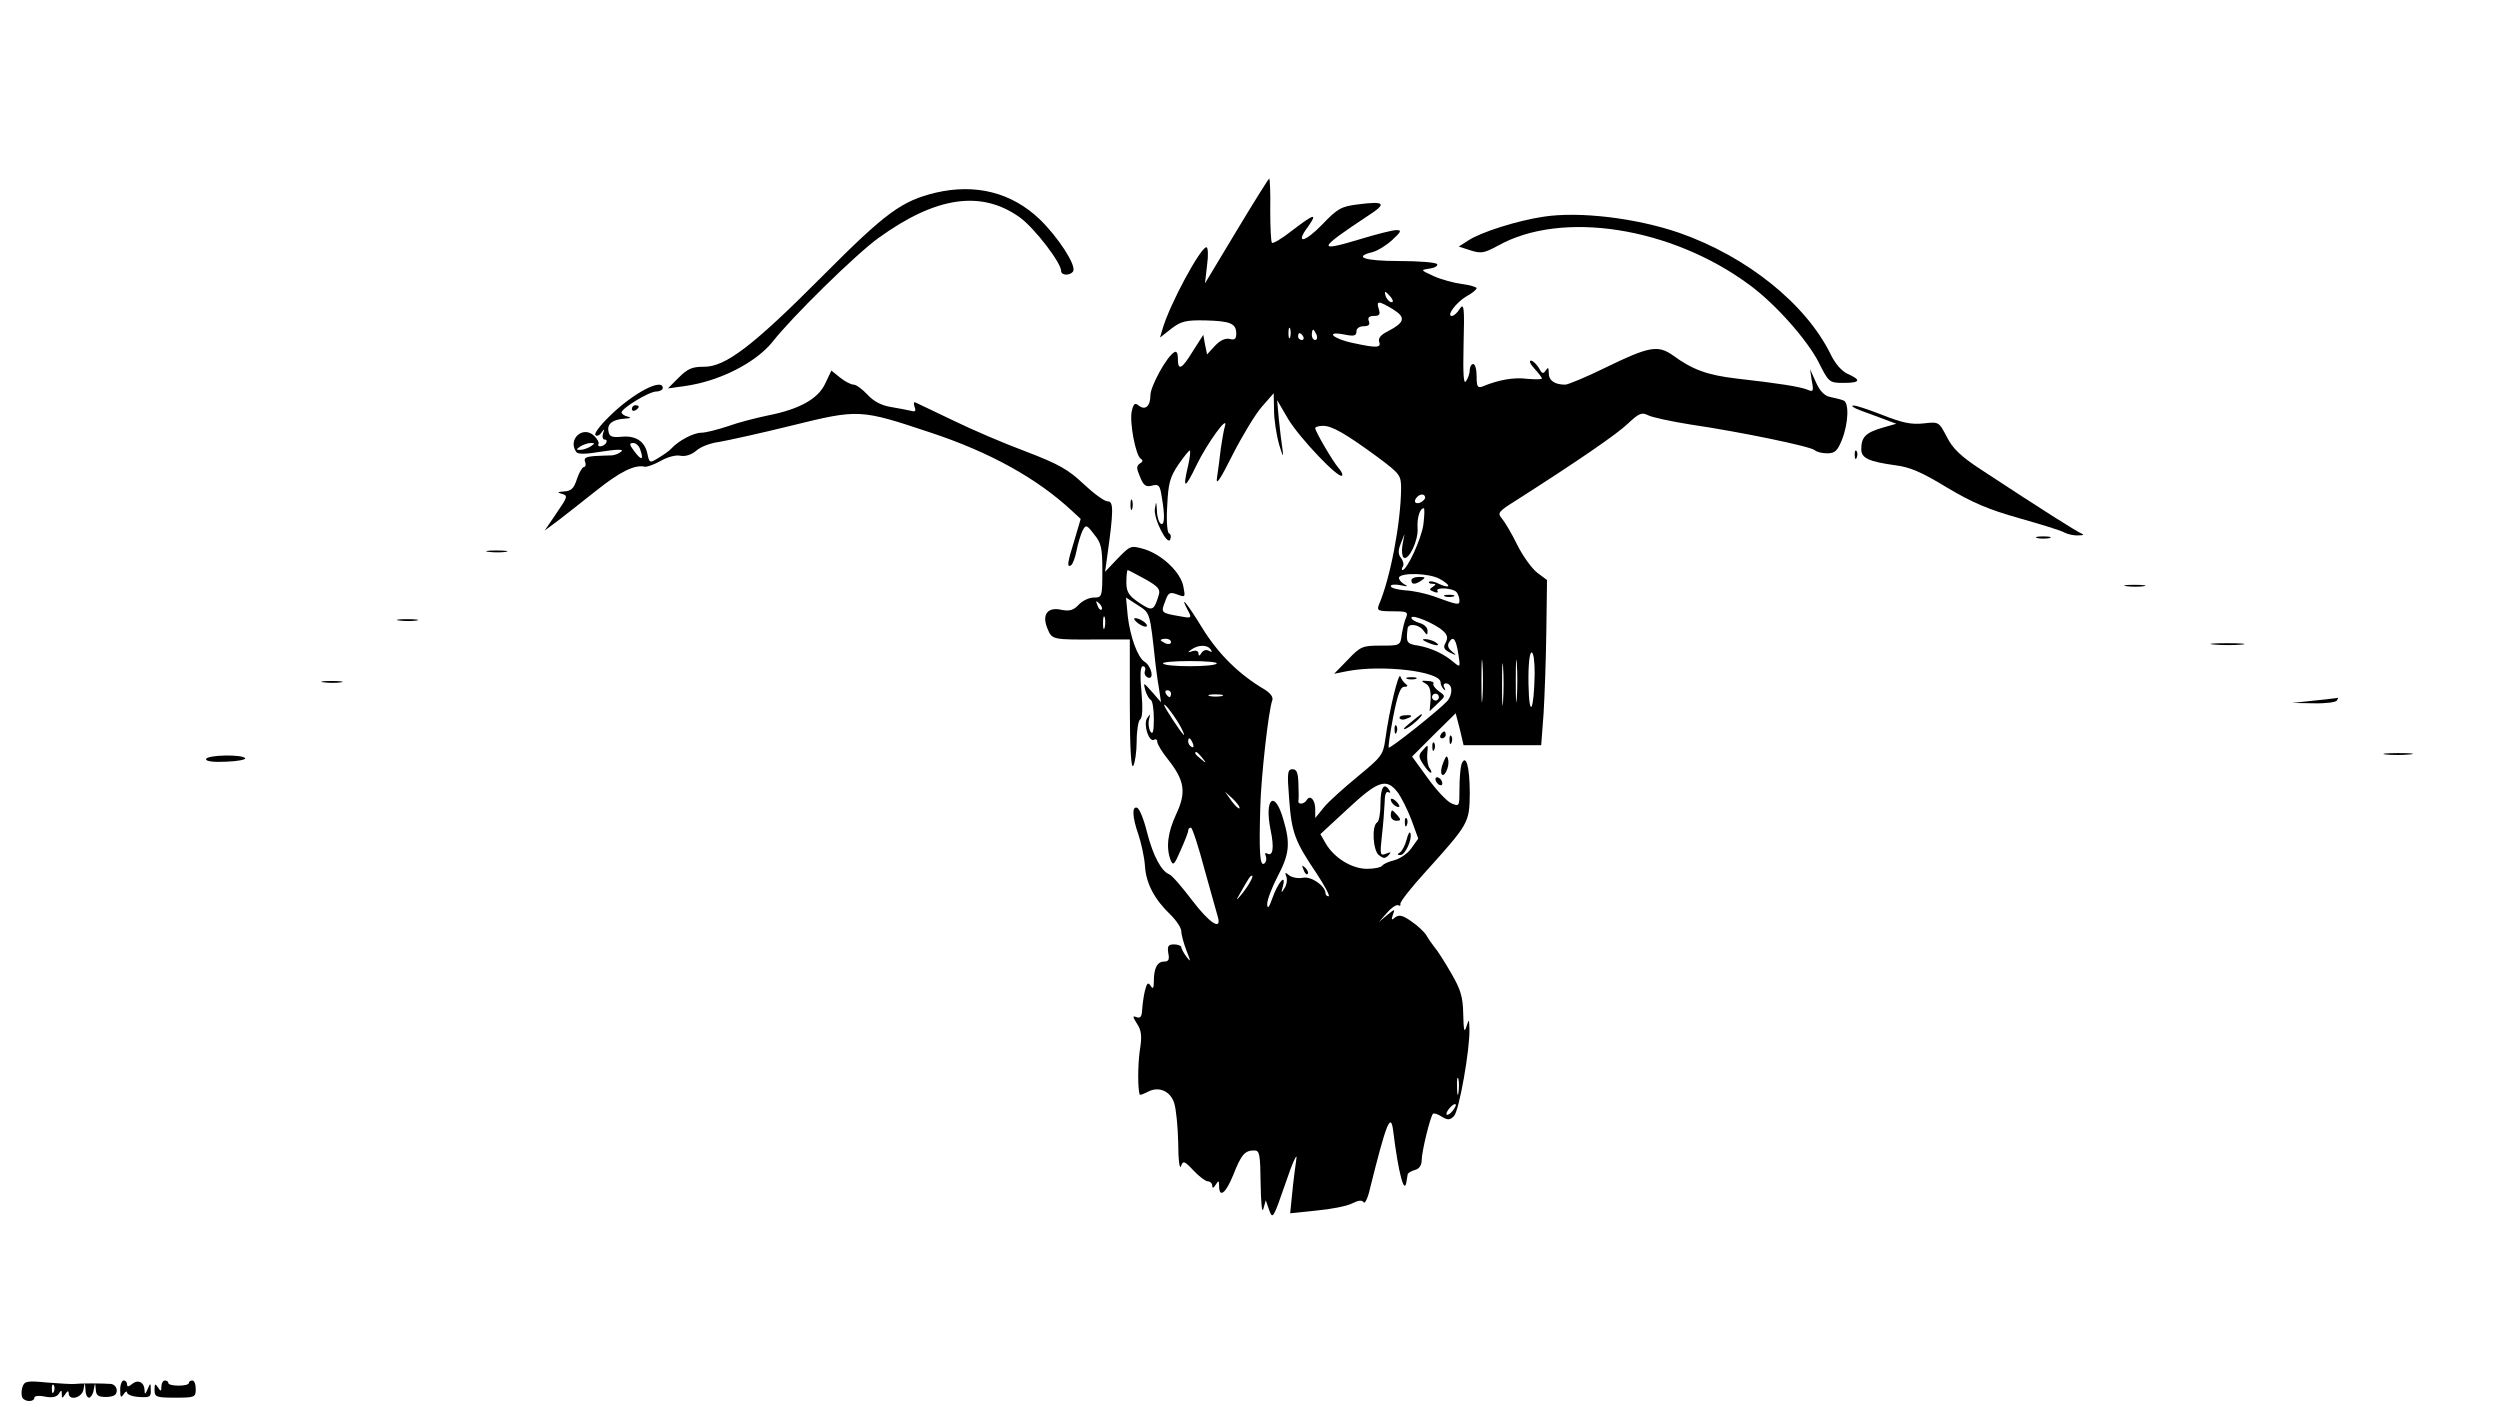 <?xml version="1.0" standalone="no"?>
<!DOCTYPE svg PUBLIC "-//W3C//DTD SVG 20010904//EN"
 "http://www.w3.org/TR/2001/REC-SVG-20010904/DTD/svg10.dtd">
<svg version="1.0" xmlns="http://www.w3.org/2000/svg"
 width="728pt" height="410pt" viewBox="0 0 728 410"
 preserveAspectRatio="xMidYMid meet">

<g transform="translate(0,410) scale(0.1,-0.1)"
fill="#000000" stroke="none">
<path d="M3601 3428 l-92 -153 6 53 c4 28 3 52 -2 52 -17 0 -107 -166 -128
-239 l-7 -24 33 26 c29 22 43 25 99 24 74 -2 90 -9 90 -39 0 -15 -5 -19 -19
-15 -13 3 -28 -4 -43 -20 l-23 -25 -6 29 -5 28 -30 -47 c-33 -54 -44 -59 -44
-22 0 16 -4 23 -11 18 -22 -13 -69 -99 -69 -125 0 -32 -15 -45 -34 -30 -11 9
-15 6 -20 -15 -8 -31 11 -131 26 -140 7 -4 6 -9 -3 -14 -10 -7 -10 -14 1 -39
10 -25 17 -30 35 -25 19 5 23 1 28 -33 10 -56 8 -85 -3 -78 -5 3 -11 21 -11
38 -2 28 -2 29 -6 6 -5 -29 38 -112 45 -89 3 8 1 15 -4 17 -5 2 -8 38 -5 81 3
65 8 83 33 120 17 24 31 42 33 40 2 -2 0 -21 -5 -43 -17 -71 -10 -71 24 0 31
64 94 151 83 114 -3 -9 -8 -38 -12 -65 -3 -27 -8 -65 -11 -84 -4 -26 8 -9 45
65 28 55 66 118 85 140 l35 40 1 -50 c0 -27 7 -72 15 -100 10 -34 13 -39 10
-16 -3 19 -8 60 -11 90 l-5 56 32 -55 c33 -55 147 -175 157 -165 3 3 -2 13
-10 22 -18 21 -68 107 -68 116 0 4 10 7 23 7 26 0 66 -23 160 -92 64 -48 67
-52 67 -91 -1 -100 -31 -260 -65 -339 -6 -16 -1 -18 40 -18 41 0 46 -2 40 -17
-5 -10 -10 -33 -13 -50 -4 -33 -5 -33 -61 -33 -53 0 -59 -2 -96 -41 l-40 -41
40 8 c101 19 270 -1 270 -33 0 -6 4 -15 9 -20 5 -5 6 -3 2 5 -4 6 -2 12 4 12
20 0 22 -31 4 -52 -24 -26 -166 -139 -170 -135 -2 2 4 42 13 90 13 65 21 87
32 87 10 0 12 3 5 8 -6 4 -13 14 -16 22 -5 16 -33 -101 -44 -183 -6 -45 -12
-52 -79 -107 -40 -33 -85 -73 -99 -90 l-26 -32 0 26 c0 27 -15 43 -25 26 -7
-12 -26 -14 -24 -2 1 4 1 26 0 50 -1 32 -5 42 -17 42 -15 0 -16 -10 -10 -86 7
-99 17 -124 79 -216 25 -38 41 -68 36 -68 -5 0 -9 4 -9 8 0 22 -41 51 -66 46
-14 -3 -32 1 -40 7 -12 10 -13 9 -8 -4 3 -9 1 -24 -6 -34 -9 -15 -10 -14 -4 7
10 39 -15 10 -31 -36 -10 -28 -14 -32 -15 -17 0 13 14 49 30 80 35 66 38 97
17 167 -25 88 -56 62 -37 -31 11 -52 7 -79 -11 -68 -5 3 -6 0 -3 -8 3 -8 1
-18 -5 -22 -12 -7 -15 31 -11 165 2 86 24 283 35 311 3 9 -5 20 -22 31 -75 44
-136 104 -183 181 -44 72 -68 100 -39 46 10 -19 8 -20 -28 -13 -52 9 -53 10
-40 43 9 26 14 28 35 20 24 -9 24 -8 18 23 -8 42 -62 93 -114 109 -39 11 -40
11 -77 -27 l-37 -39 6 43 c19 135 19 162 2 162 -10 0 -41 23 -71 51 -44 42
-73 58 -167 94 -62 23 -158 64 -213 91 -55 26 -104 50 -109 52 -5 3 -6 -3 -3
-12 5 -13 3 -16 -11 -12 -9 2 -35 7 -58 11 -26 4 -50 16 -68 36 -15 16 -33 29
-40 29 -8 0 -25 9 -39 20 l-26 21 -18 -38 c-21 -45 -76 -75 -168 -93 -33 -7
-85 -20 -115 -31 -30 -10 -65 -19 -78 -19 -22 0 -66 -23 -87 -46 -5 -6 -22
-18 -37 -27 -26 -16 -27 -16 -33 13 -8 36 -35 53 -78 48 -25 -2 -33 1 -35 16
-5 22 13 35 48 37 17 1 19 3 8 6 -10 2 -18 8 -18 12 0 12 80 61 101 61 10 0
19 5 19 10 0 31 -87 -15 -154 -81 -28 -27 -47 -52 -42 -56 4 -4 12 -1 17 7 9
12 10 12 5 -2 -3 -10 -1 -18 5 -18 6 0 7 -4 4 -10 -7 -11 -28 -14 -22 -2 2 4
-4 14 -13 23 -32 31 -78 -10 -52 -47 5 -7 26 -7 74 1 45 7 64 7 58 1 -6 -6
-18 -11 -28 -12 -9 0 -32 -1 -51 -2 -25 -2 -32 -6 -27 -17 3 -8 1 -15 -4 -15
-4 0 -14 -16 -20 -35 -9 -28 -17 -35 -38 -36 -17 -1 -21 -3 -9 -6 22 -6 22 -7
-15 -61 l-32 -47 39 29 c22 17 72 56 112 88 68 54 111 76 141 69 7 -1 28 7 46
17 19 11 44 18 57 15 15 -3 33 3 47 15 12 11 41 22 65 25 24 4 120 25 213 48
195 48 198 48 405 -21 172 -57 309 -133 410 -227 l26 -24 -18 -61 c-21 -67
-23 -82 -10 -74 5 3 12 23 16 43 4 21 12 46 17 57 10 19 12 19 34 -10 21 -25
24 -40 24 -106 0 -76 -1 -78 -25 -78 -13 0 -33 -9 -44 -21 -15 -16 -26 -19
-49 -15 -41 10 -59 -13 -42 -54 14 -33 12 -33 153 -32 l87 0 0 -191 c0 -128 4
-187 10 -177 5 8 10 41 10 72 0 31 5 60 10 63 7 4 8 33 4 81 -5 51 -3 74 4 74
6 0 9 -6 6 -14 -3 -7 1 -16 9 -19 19 -7 10 34 -10 46 -20 12 -42 73 -49 133
l-5 54 34 -22 c37 -24 35 -18 52 -173 2 -16 6 -48 10 -70 l6 -40 -26 30 c-26
29 -26 29 -20 5 4 -14 12 -26 16 -28 5 -2 9 -27 9 -55 0 -37 -3 -48 -10 -37
-5 8 -7 24 -4 35 4 17 4 18 -6 3 -11 -19 6 -71 21 -62 5 3 9 0 9 -6 0 -7 14
-30 31 -51 49 -62 54 -96 24 -160 -25 -54 -30 -97 -16 -134 7 -17 11 -13 29
29 12 27 22 52 22 57 0 5 3 9 8 9 4 0 22 -55 40 -123 19 -67 36 -130 39 -139
10 -39 -26 -15 -76 51 -29 38 -58 72 -66 75 -23 9 -47 53 -65 123 -9 37 -22
69 -29 71 -15 5 -14 -27 4 -78 8 -24 17 -64 19 -90 3 -53 28 -99 75 -144 17
-17 31 -38 31 -48 0 -10 7 -35 15 -56 13 -33 13 -35 0 -18 -8 11 -15 23 -15
28 0 4 -10 8 -21 8 -17 0 -20 -5 -17 -25 4 -19 1 -25 -12 -25 -20 0 -30 -19
-30 -58 0 -20 -3 -23 -9 -13 -8 12 -11 9 -17 -14 -4 -16 -7 -41 -8 -55 -1 -20
-5 -26 -16 -22 -13 5 -12 2 1 -19 13 -20 15 -36 8 -79 -6 -44 -6 -112 0 -128
1 -1 10 2 22 8 32 18 66 4 78 -31 6 -18 11 -71 12 -118 0 -48 4 -78 8 -67 6
17 10 16 37 -13 16 -17 35 -31 41 -31 7 0 13 -6 13 -12 0 -9 4 -8 10 2 8 13
10 13 10 -2 0 -38 19 -24 41 30 24 61 34 72 62 72 15 0 17 -12 18 -97 1 -58 4
-88 8 -73 l7 25 10 -29 c10 -28 12 -24 48 80 20 60 35 91 31 69 -3 -22 -9 -66
-12 -99 l-6 -59 77 8 c43 4 89 13 104 21 18 9 28 10 33 3 3 -6 12 11 18 38 48
193 61 226 68 170 15 -122 33 -191 39 -146 1 5 2 13 3 18 0 5 10 11 21 14 13
3 20 14 20 29 0 24 25 127 33 135 3 2 14 -1 26 -9 17 -10 23 -10 35 2 15 15
47 196 45 254 -1 30 -1 30 -9 6 -6 -19 -8 -10 -9 36 -1 51 -7 72 -35 120 -19
33 -40 66 -48 75 -7 9 -18 24 -24 35 -6 10 -26 29 -44 41 -25 18 -36 20 -47
12 -11 -10 -12 -8 -7 7 7 18 6 18 -17 -1 l-24 -20 24 27 c13 15 28 25 33 22 5
-3 7 -1 6 4 -2 5 31 47 72 92 128 142 129 144 130 230 0 77 -11 117 -24 85 -3
-9 -6 -41 -6 -71 0 -53 0 -53 -24 -43 -13 6 -44 39 -69 74 l-45 62 63 63 64
63 12 -46 11 -47 113 0 113 0 7 93 c3 50 7 159 8 240 l2 148 -28 21 c-15 11
-42 48 -59 82 -16 33 -37 68 -45 77 -13 15 -9 20 39 50 188 120 298 196 329
226 32 30 40 33 58 24 11 -6 67 -18 123 -27 149 -22 351 -64 363 -75 5 -5 21
-9 36 -9 22 0 30 7 43 40 19 48 21 109 4 114 -7 3 -24 7 -38 10 -17 3 -31 18
-42 43 l-17 38 5 -34 c6 -30 4 -33 -12 -26 -21 9 -85 19 -209 33 -84 10 -127
26 -183 67 -44 31 -69 27 -198 -36 -55 -27 -108 -49 -116 -49 -31 0 -48 12
-48 34 0 16 -2 18 -9 7 -7 -11 -11 -9 -20 8 -7 11 -17 21 -23 21 -6 0 -2 -10
10 -23 12 -13 22 -26 22 -29 0 -3 -19 -3 -43 -1 -39 5 -83 -3 -129 -22 -15 -6
-18 -1 -18 29 0 20 -4 36 -10 36 -5 0 -10 -8 -10 -17 0 -10 -5 -25 -11 -33 -7
-11 -9 21 -7 108 3 107 1 121 -11 103 -7 -12 -18 -21 -23 -21 -17 0 12 39 42
57 17 9 30 20 30 24 0 3 -19 9 -42 12 -24 3 -61 13 -83 23 -39 18 -39 18 -12
22 15 2 25 8 22 13 -4 5 -53 9 -111 9 -101 0 -135 12 -77 26 15 4 41 20 58 36
26 24 27 28 11 28 -11 0 -58 -12 -104 -26 -129 -39 -126 -30 22 68 56 36 49
43 -29 33 -49 -6 -60 -12 -104 -58 -52 -54 -81 -59 -42 -7 29 41 18 38 -46
-11 -29 -23 -56 -39 -59 -36 -3 3 -5 46 -5 96 1 50 -1 91 -3 91 -2 0 -45 -69
-95 -152z m449 -193 c7 -9 8 -15 2 -15 -5 0 -12 7 -16 15 -3 8 -4 15 -2 15 2
0 9 -7 16 -15z m7 -36 c38 -24 34 -38 -18 -65 -18 -9 -26 -19 -23 -29 7 -18
-7 -19 -75 -4 -60 12 -84 36 -27 25 29 -6 36 -4 36 9 0 9 9 15 21 15 15 0 19
5 15 15 -4 10 1 15 15 15 16 0 19 4 14 20 -8 25 -1 25 42 -1z m-300 -81 c-3
-7 -5 -2 -5 12 0 14 2 19 5 13 2 -7 2 -19 0 -25z m77 7 c3 -8 1 -15 -4 -15 -6
0 -10 7 -10 15 0 8 2 15 4 15 2 0 6 -7 10 -15z m-39 -5 c3 -5 1 -10 -4 -10 -6
0 -11 5 -11 10 0 6 2 10 4 10 3 0 8 -4 11 -10z m-2075 -320 c-8 -5 -22 -10
-30 -10 -13 0 -13 1 0 10 8 5 22 10 30 10 13 0 13 -1 0 -10z m145 -11 c10 -29
3 -31 -18 -3 -15 20 -15 24 -3 24 8 0 18 -9 21 -21z m2285 -138 c0 -5 -7 -11
-15 -15 -15 -5 -20 5 -8 17 9 10 23 9 23 -2z m-5 -78 c-6 -43 -48 -133 -61
-133 -3 0 -2 5 1 10 4 6 1 17 -5 25 -9 11 -9 22 -1 42 l11 28 -6 -32 c-3 -17
-1 -34 4 -37 14 -9 43 51 40 86 -2 31 7 58 18 58 3 0 2 -21 -1 -47z m-811
-159 c39 -22 46 -30 40 -48 -14 -45 -18 -47 -57 -21 -31 21 -37 32 -37 60 0
19 2 35 4 35 2 0 24 -12 50 -26z m857 1 c17 -9 29 -19 26 -22 -3 -2 -15 1 -27
7 -12 6 -24 9 -28 6 -3 -3 1 -6 9 -6 11 0 12 -2 1 -9 -11 -7 -10 -9 3 -14 9
-4 14 -3 11 2 -8 12 47 9 56 -4 4 -5 8 -16 8 -24 0 -14 -5 -13 -76 13 -23 8
-60 16 -83 17 -22 2 -41 7 -41 12 0 5 12 6 28 3 22 -5 24 -4 9 4 -9 6 -15 15
-13 19 9 14 86 12 117 -4z m-983 -90 c-3 -3 -9 2 -12 12 -6 14 -5 15 5 6 7 -7
10 -15 7 -18z m9 -52 c-3 -10 -5 -4 -5 12 0 17 2 24 5 18 2 -7 2 -21 0 -30z
m985 -10 c13 -12 15 -20 8 -34 -8 -14 -6 -20 12 -29 20 -10 21 -9 6 3 -11 9
-14 18 -8 27 12 20 20 9 27 -36 6 -38 5 -38 -13 -23 -29 25 -66 42 -104 49
-34 5 -36 9 -31 50 2 16 33 12 46 -6 11 -15 12 -15 12 0 0 9 -11 19 -24 22
-12 4 -23 10 -23 15 0 12 69 -17 92 -38z m-792 -33 c0 -5 -7 -7 -15 -4 -8 4
-15 8 -15 10 0 2 7 4 15 4 8 0 15 -4 15 -10z m116 -22 c5 -7 3 -8 -6 -3 -7 4
-16 2 -21 -6 -6 -10 -9 -10 -9 -2 0 7 -7 10 -17 7 -15 -5 -16 -4 -3 5 20 14
47 14 56 -1z m791 -140 c-2 -29 -3 -8 -3 47 0 55 1 79 3 53 2 -26 2 -71 0
-100z m100 0 c-2 -29 -3 -8 -3 47 0 55 1 79 3 53 2 -26 2 -71 0 -100z m-40
-10 c-2 -29 -3 -8 -3 47 0 55 1 79 3 53 2 -26 2 -71 0 -100z m92 80 c-2 -110
-16 -134 -18 -30 -1 55 3 92 9 92 6 0 9 -27 9 -62z m-926 30 c-2 -5 -37 -8
-78 -8 -41 0 -76 3 -78 8 -3 4 32 7 78 7 46 0 81 -3 78 -7z m-133 -88 c0 -5
-2 -10 -4 -10 -3 0 -8 5 -11 10 -3 6 -1 10 4 10 6 0 11 -4 11 -10z m148 -7
c-10 -2 -26 -2 -35 0 -10 3 -2 5 17 5 19 0 27 -2 18 -5z m-118 -93 c7 -14 10
-23 7 -20 -10 9 -57 81 -57 87 0 9 35 -38 50 -67z m34 -46 c3 -8 2 -12 -4 -9
-6 3 -10 10 -10 16 0 14 7 11 14 -7z m27 -41 c13 -16 12 -17 -3 -4 -17 13 -22
21 -14 21 2 0 10 -8 17 -17z m568 -99 c11 -14 29 -50 41 -81 l20 -55 -20 -28
c-11 -16 -34 -31 -50 -35 -16 -4 -32 -11 -35 -16 -4 -5 -23 -9 -44 -9 -44 0
-95 31 -120 73 l-16 28 80 74 c87 81 112 90 144 49z m-460 -48 c-2 -2 -13 8
-23 22 l-19 27 24 -22 c12 -12 21 -24 18 -27z m32 -213 c-5 -10 -17 -27 -26
-38 -16 -19 -17 -19 -3 5 26 46 29 50 34 50 3 0 0 -8 -5 -17z m606 -615 c-2
-13 -4 -5 -4 17 -1 22 1 32 4 23 2 -10 2 -28 0 -40z m-17 -53 c-7 -9 -15 -13
-17 -11 -6 6 20 36 26 30 2 -2 -2 -10 -9 -19z"/>
<path d="M4110 2410 c0 -13 11 -13 30 0 12 8 11 10 -7 10 -13 0 -23 -4 -23
-10z"/>
<path d="M4208 2363 c6 -2 18 -2 25 0 6 3 1 5 -13 5 -14 0 -19 -2 -12 -5z"/>
<path d="M4155 2230 c27 -12 43 -12 25 0 -8 5 -22 9 -30 9 -10 0 -8 -3 5 -9z"/>
<path d="M4020 1761 c0 -28 -4 -53 -10 -56 -16 -10 -12 -81 5 -95 13 -10 18
-11 28 -1 9 10 8 11 -7 5 -17 -7 -18 -3 -12 52 4 32 7 76 8 96 0 23 4 35 11
31 6 -3 7 -1 3 5 -15 25 -26 10 -26 -37z"/>
<path d="M4050 1771 c0 -10 19 -25 25 -20 1 2 -3 10 -11 17 -8 7 -14 8 -14 3z"/>
<path d="M4050 1725 c0 -8 7 -15 16 -15 14 0 14 3 4 15 -7 8 -14 15 -16 15 -2
0 -4 -7 -4 -15z"/>
<path d="M4091 1704 c0 -11 3 -14 6 -6 3 7 2 16 -1 19 -3 4 -6 -2 -5 -13z"/>
<path d="M4096 1655 c-4 -16 -13 -33 -19 -37 -9 -6 -9 -8 1 -8 14 0 35 46 29
64 -2 6 -7 -3 -11 -19z"/>
<path d="M2725 3539 c-99 -24 -145 -57 -330 -243 -203 -204 -283 -265 -346
-264 -34 0 -47 -6 -73 -32 l-31 -31 50 7 c101 14 206 68 255 129 56 72 244
256 308 302 169 122 301 140 413 59 42 -31 119 -131 119 -155 0 -14 27 -14 35
-1 10 17 -44 100 -98 152 -81 77 -185 104 -302 77z"/>
<path d="M4495 3469 c-75 -11 -183 -45 -219 -69 l-28 -18 34 -11 c31 -10 40
-8 79 13 186 105 506 55 734 -114 75 -55 167 -159 201 -225 29 -58 31 -60 72
-60 49 0 53 8 13 26 -18 8 -37 30 -50 57 -72 147 -244 285 -441 354 -125 43
-290 63 -395 47z"/>
<path d="M1840 2909 c0 -5 5 -7 10 -4 6 3 10 8 10 11 0 2 -4 4 -10 4 -5 0 -10
-5 -10 -11z"/>
<path d="M5405 2910 c11 -5 42 -16 69 -26 l48 -18 -42 -12 c-47 -14 -60 -27
-60 -62 0 -26 21 -36 100 -47 42 -5 78 -21 150 -65 74 -44 121 -64 210 -89 63
-18 123 -36 132 -42 10 -5 28 -9 40 -8 16 0 18 2 8 6 -14 6 -111 67 -292 186
-58 38 -82 61 -99 95 -23 44 -23 44 -68 39 -35 -4 -62 2 -118 24 -41 16 -79
29 -86 28 -6 0 -3 -4 8 -9z"/>
<path d="M5401 2774 c0 -11 3 -14 6 -6 3 7 2 16 -1 19 -3 4 -6 -2 -5 -13z"/>
<path d="M3292 2630 c0 -14 2 -19 5 -12 2 6 2 18 0 25 -3 6 -5 1 -5 -13z"/>
<path d="M5933 2533 c9 -2 25 -2 35 0 9 3 1 5 -18 5 -19 0 -27 -2 -17 -5z"/>
<path d="M1423 2493 c15 -2 37 -2 50 0 12 2 0 4 -28 4 -27 0 -38 -2 -22 -4z"/>
<path d="M6193 2393 c15 -2 37 -2 50 0 12 2 0 4 -28 4 -27 0 -38 -2 -22 -4z"/>
<path d="M1163 2293 c15 -2 37 -2 50 0 12 2 0 4 -28 4 -27 0 -38 -2 -22 -4z"/>
<path d="M3314 2285 c11 -8 22 -12 25 -9 6 6 -19 24 -34 24 -5 -1 -1 -7 9 -15z"/>
<path d="M6448 2223 c23 -2 59 -2 80 0 20 2 1 4 -43 4 -44 0 -61 -2 -37 -4z"/>
<path d="M4098 2123 c6 -2 18 -2 25 0 6 3 1 5 -13 5 -14 0 -19 -2 -12 -5z"/>
<path d="M943 2113 c15 -2 37 -2 50 0 12 2 0 4 -28 4 -27 0 -38 -2 -22 -4z"/>
<path d="M4152 2109 c11 -6 15 -20 14 -45 l-3 -35 23 22 c24 22 24 22 4 36
-11 8 -18 18 -16 22 3 4 -5 8 -17 8 -19 2 -20 0 -5 -8z m38 -39 c0 -5 -4 -10
-10 -10 -5 0 -10 5 -10 10 0 6 5 10 10 10 6 0 10 -4 10 -10z"/>
<path d="M6740 2060 l-65 -7 62 -1 c34 -1 65 3 68 8 3 6 5 9 3 8 -2 -1 -32 -4
-68 -8z"/>
<path d="M4076 2008 c3 -4 11 -5 19 -1 21 7 19 12 -4 10 -11 0 -18 -5 -15 -9z"/>
<path d="M4105 1994 c-19 -15 -22 -21 -9 -15 18 9 52 41 43 41 -2 0 -17 -12
-34 -26z"/>
<path d="M4061 1974 c0 -11 3 -14 6 -6 3 7 2 16 -1 19 -3 4 -6 -2 -5 -13z"/>
<path d="M4195 1960 c-3 -5 -1 -10 4 -10 6 0 11 5 11 10 0 6 -2 10 -4 10 -3 0
-8 -4 -11 -10z"/>
<path d="M4221 1944 c0 -11 3 -14 6 -6 3 7 2 16 -1 19 -3 4 -6 -2 -5 -13z"/>
<path d="M4171 1924 c0 -11 3 -14 6 -6 3 7 2 16 -1 19 -3 4 -6 -2 -5 -13z"/>
<path d="M4142 1914 c-12 -13 -11 -19 2 -39 9 -14 19 -25 22 -25 4 0 2 6 -3
13 -5 6 -8 24 -7 40 3 31 3 31 -14 11z"/>
<path d="M6947 1903 c18 -2 50 -2 70 0 21 2 7 4 -32 4 -38 0 -55 -2 -38 -4z"/>
<path d="M600 1889 c0 -6 22 -9 59 -7 33 1 57 6 55 10 -8 12 -114 10 -114 -3z"/>
<path d="M4203 1880 c-6 -14 -8 -29 -5 -34 7 -13 24 22 19 42 -3 14 -6 12 -14
-8z"/>
<path d="M4180 1831 c0 -5 5 -13 10 -16 6 -3 10 -2 10 4 0 5 -4 13 -10 16 -5
3 -10 2 -10 -4z"/>
<path d="M3796 1567 c3 -10 9 -15 12 -12 3 3 0 11 -7 18 -10 9 -11 8 -5 -6z"/>
<path d="M65 60 c-3 -11 -3 -24 0 -30 8 -13 35 -13 35 0 0 5 13 7 31 3 21 -4
34 -1 40 8 7 12 9 12 9 -1 0 -13 1 -13 10 0 6 10 10 11 10 3 0 -23 38 -14 43
10 l4 22 2 -22 c0 -13 5 -23 10 -23 5 0 12 10 14 23 4 22 4 22 6 0 1 -17 7
-21 31 -21 22 1 30 6 30 19 0 10 -8 18 -17 19 -26 2 -91 2 -105 0 -7 -1 -43 1
-80 4 -61 6 -67 4 -73 -14z m92 -12 c-3 -8 -6 -5 -6 6 -1 11 2 17 5 13 3 -3 4
-12 1 -19z"/>
<path d="M350 53 c0 -22 2 -25 10 -13 5 8 10 10 10 5 0 -6 16 -12 35 -13 31
-2 35 0 34 20 0 22 -1 22 -9 3 -7 -16 -9 -17 -9 -3 -1 23 -19 32 -36 18 -11
-9 -15 -9 -15 -1 0 6 -4 11 -10 11 -5 0 -10 -12 -10 -27z"/>
<path d="M470 63 c0 -15 -2 -16 -10 -3 -8 12 -10 11 -10 -7 0 -21 4 -23 60
-23 57 0 60 1 60 25 0 14 -4 25 -10 25 -5 0 -10 -3 -10 -7 0 -5 -13 -8 -30 -8
-16 0 -30 3 -30 8 0 4 -4 7 -10 7 -5 0 -10 -8 -10 -17z"/>
</g>
</svg>
